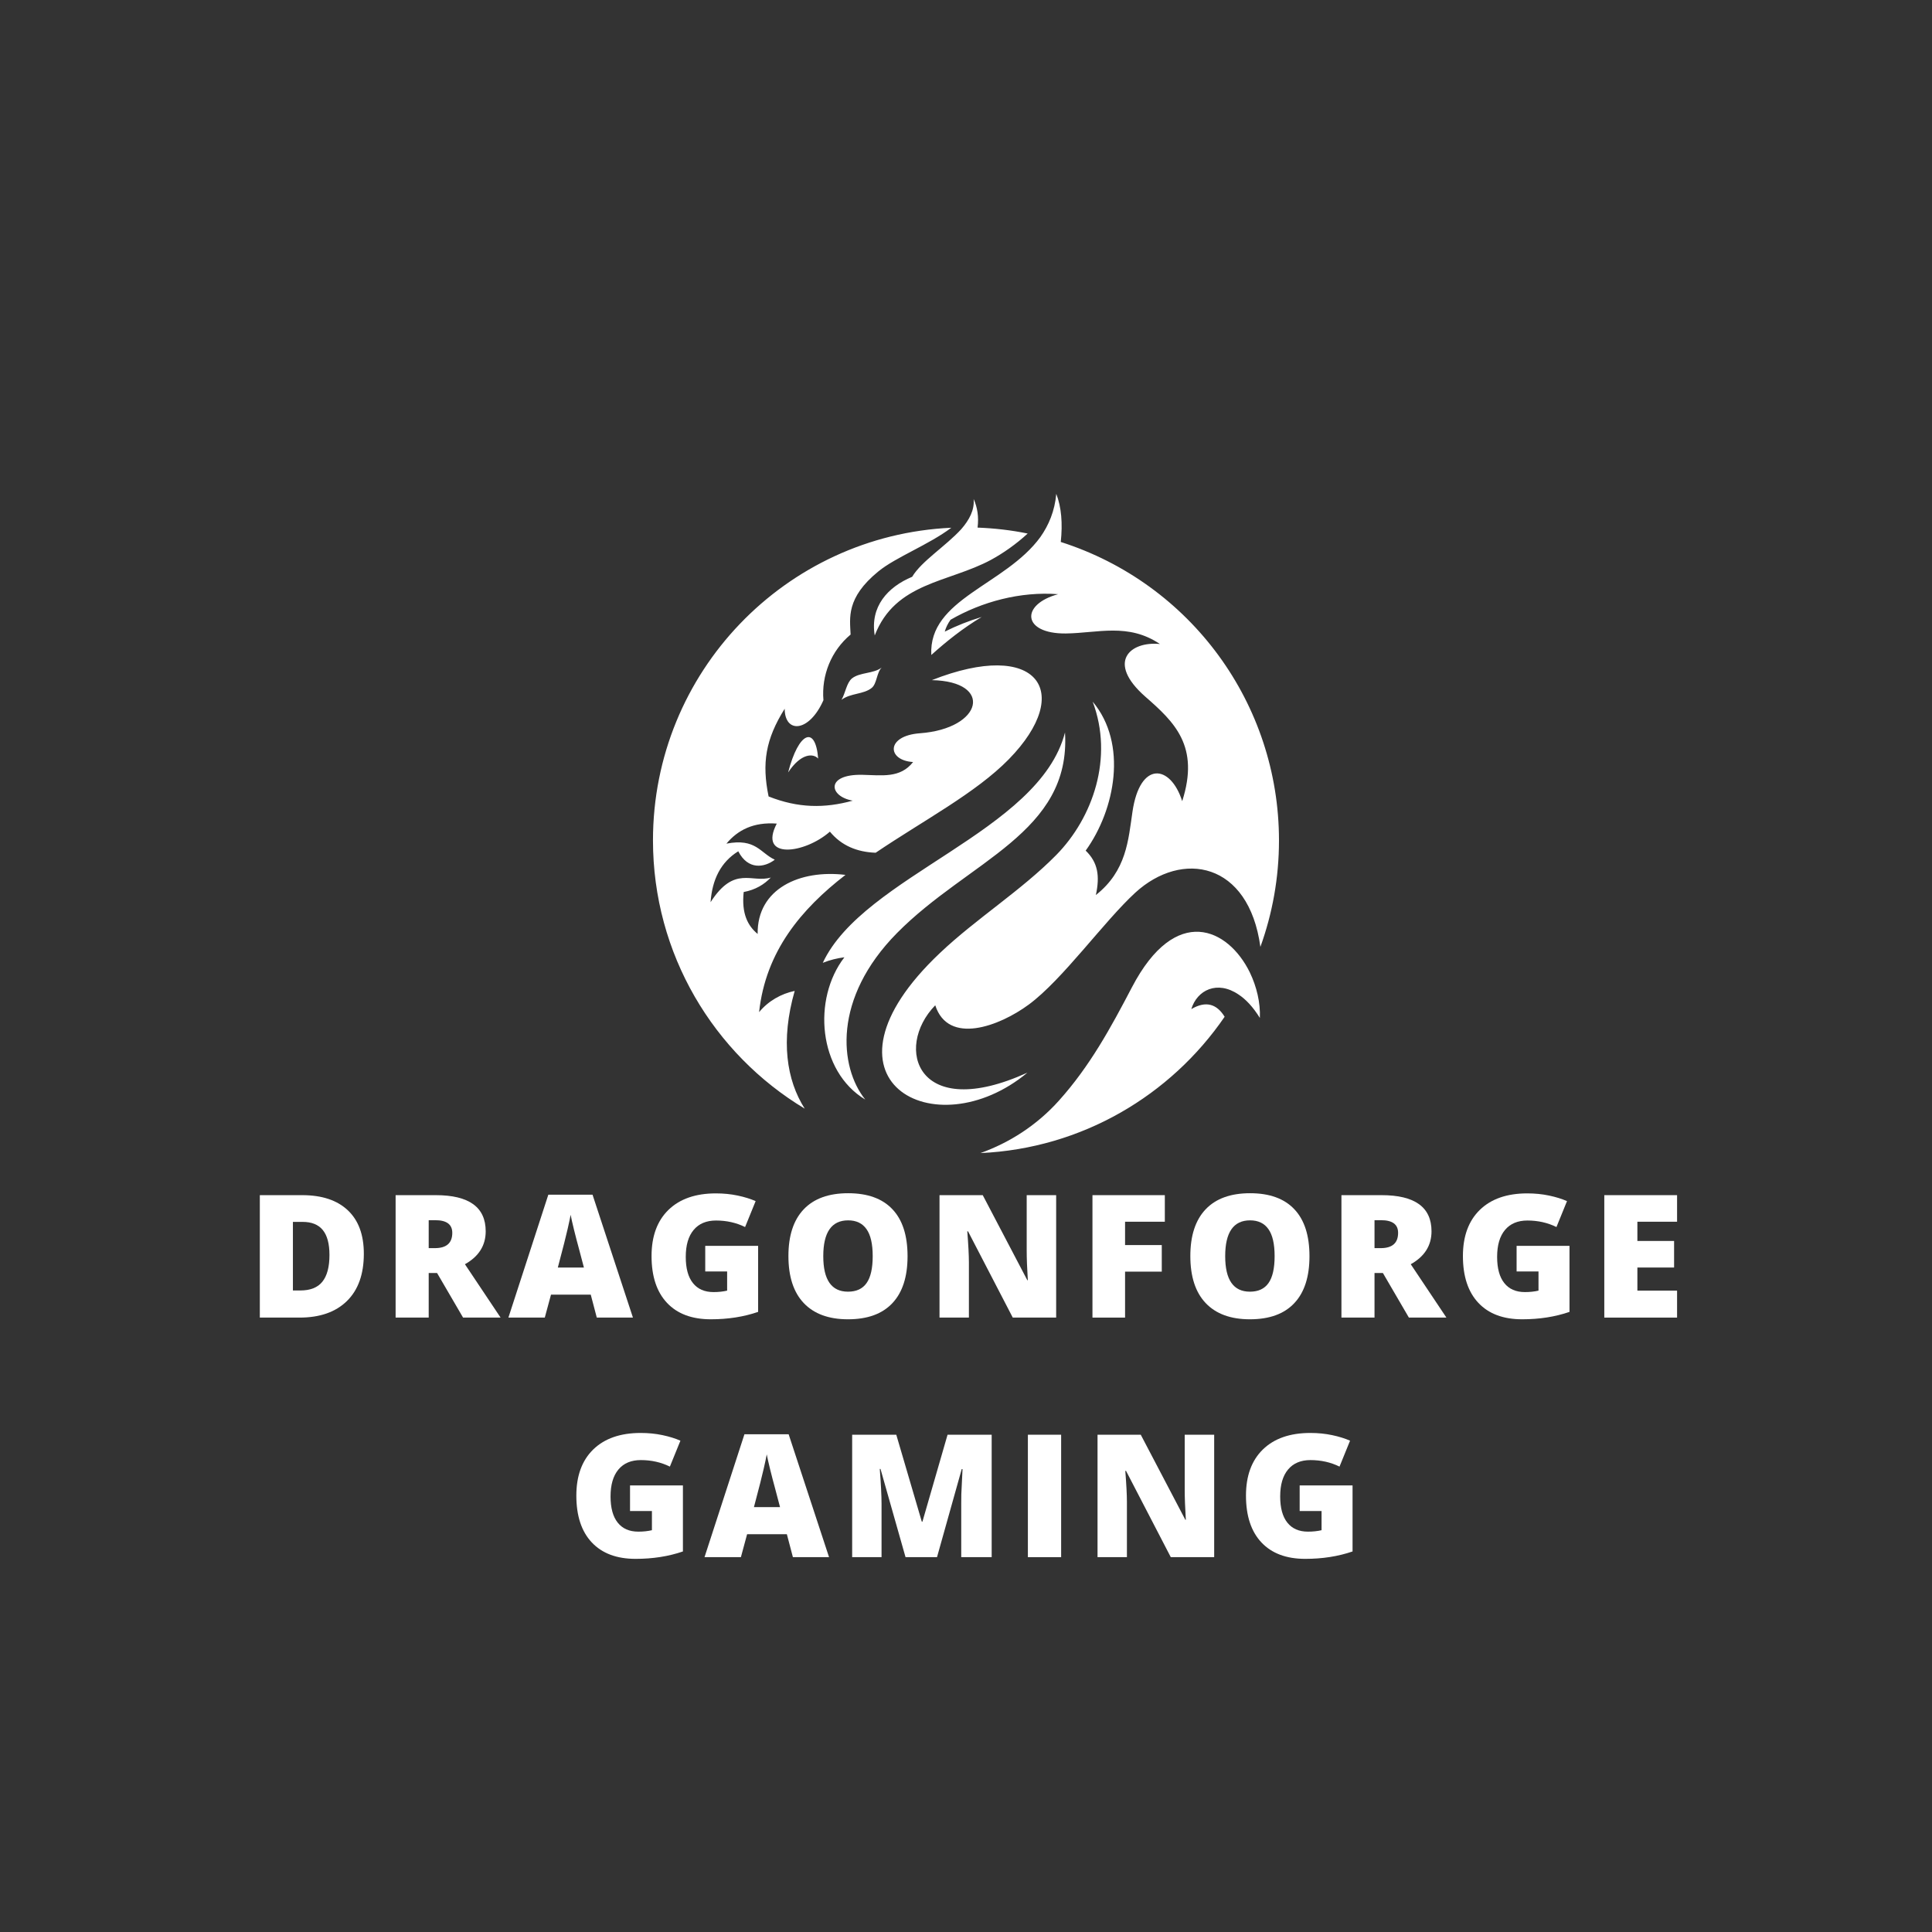 <svg xmlns="http://www.w3.org/2000/svg" xmlns:xlink="http://www.w3.org/1999/xlink" width="500" zoomAndPan="magnify" viewBox="0 0 375 375" height="500" preserveAspectRatio="xMidYMid meet" version="1.0"><rect x="0" y="0" width="375" height="375" fill="#333333" stroke="none"/><defs><g/><clipPath id="133bc230d2"><path d="M 126.715 95.855 L 248.215 95.855 L 248.215 224 L 126.715 224 Z M 126.715 95.855 " clip-rule="nonzero"/></clipPath></defs><g clip-path="url(#133bc230d2)"><path fill="#ffffff" d="M 147.34 196.457 C 149.133 194.281 151.641 192.875 154.25 192.336 C 151.488 201.984 152.664 209.637 156.195 215.188 C 138.539 204.57 126.742 185.195 126.742 163.109 C 126.742 130.508 152.41 103.918 184.652 102.434 C 180.227 105.762 173.879 108.141 170.5 110.902 C 164.156 116.074 164.973 119.988 165.102 123.164 C 161.34 126.309 159.422 131.07 159.828 135.906 C 157.066 142.176 152.332 142.434 152.305 137.57 C 148.594 143.48 147.852 148.141 149.184 154.59 C 154.918 156.867 160.059 156.918 165.512 155.406 C 160.855 154.59 160.215 150.238 167.379 150.391 C 171.141 150.469 174.723 151.109 177.23 147.91 C 172.141 147.602 171.91 142.816 178.539 142.328 C 190.77 141.434 192.867 132.246 180.867 132.016 C 201.34 123.93 208.66 134.219 195.812 147.371 C 189.363 153.949 179.281 159.219 169.965 165.516 C 166.383 165.387 163.336 164.16 161.082 161.422 C 156.172 165.746 147.109 166.898 150.77 159.859 C 146.242 159.527 143.195 161.113 140.996 163.75 C 146.703 162.648 147.547 165.543 150.387 166.871 C 148.363 168.406 145.191 168.918 143.297 165.234 C 139.895 167.332 138.23 170.738 137.922 175.113 C 142.555 167.895 145.934 171.453 149.617 170.328 C 148.312 171.684 146.648 172.707 144.348 173.141 C 143.91 177.34 145.141 179.695 147.059 181.281 C 146.934 172.477 155.273 168.742 164.105 169.816 C 155.531 176.445 148.621 184.633 147.34 196.457 Z M 152.973 149.93 C 155.504 146.117 157.887 146.219 158.805 147.242 C 158.293 140.719 155.02 142.023 152.973 149.93 Z M 177.055 111.953 C 172.266 113.949 168.863 117.762 169.785 123.34 C 173.777 113.004 184.09 113.105 192.332 108.676 C 194.738 107.371 197.246 105.605 199.473 103.559 C 196.246 102.895 193.023 102.535 189.746 102.406 C 190.004 100.336 189.723 98.492 188.98 96.855 C 189.184 98.977 188.133 100.922 186.574 102.715 C 183.555 106.016 178.844 108.934 177.055 111.953 Z M 163.336 135.828 C 165.129 134.5 167.609 134.805 169.195 133.527 C 170.219 132.707 170.145 130.531 171.141 129.559 C 169.605 130.789 166.895 130.457 165.359 131.684 C 164.309 132.555 164.105 134.523 163.336 135.828 Z M 205.895 105.195 C 206.277 101.59 206.023 98.441 205.023 95.855 C 204.719 99.207 203.566 101.922 201.93 104.25 C 195.094 113.617 180.199 116.227 180.766 127.129 C 183.707 124.492 186.855 121.961 190.539 119.758 C 188.059 120.5 185.676 121.449 183.375 122.598 C 183.605 121.781 183.988 121.012 184.5 120.297 C 190.566 116.789 198.062 114.77 205.383 115.332 C 198.012 117.328 198.395 123.035 206.867 122.957 C 213.137 122.879 218.973 120.859 225.141 125.004 C 219.383 124.418 214.648 128.484 222.297 135.215 C 227.953 140.156 232.895 144.812 229.465 155.508 C 227.188 148.344 221.273 147.652 219.816 157.531 C 218.996 163.035 218.691 168.996 212.703 173.73 C 213.52 169.996 213.086 167.383 210.73 165.105 C 216.465 157.148 218.922 144.328 212.086 136.188 C 216.184 147.039 212.141 158.707 205.023 165.949 C 198.219 172.859 189.465 178.312 182.426 184.992 C 156.402 209.609 181.453 223.148 199.418 208.203 C 178.027 217.926 173.469 203.418 181.531 195.125 C 184.039 202.879 193.918 199.246 199.703 194.973 C 206.305 190.082 214.188 178.953 220.355 173.27 C 229.438 164.953 242.387 167.281 244.641 183.789 C 246.969 177.34 248.25 170.379 248.25 163.137 C 248.25 136.625 231.129 113.258 205.895 105.195 Z M 174.109 181.102 C 188.008 167.027 207.918 161.676 206.715 142.176 C 201.723 161.523 167.637 169.918 159.703 186.883 C 161.109 186.32 162.492 185.988 163.898 185.809 C 157.656 193.898 158.805 207.922 167.941 213.422 C 162.902 207.129 161.598 193.77 174.109 181.102 Z M 219.715 191.617 C 215.566 199.551 211.551 206.922 205.562 213.602 C 201.238 218.438 195.887 221.816 190.309 223.812 C 209.988 222.918 227.238 212.629 237.703 197.352 C 236.219 194.945 234.148 194.152 231.23 195.867 C 232.355 192.156 236.27 190.238 240.391 193.027 C 241.801 193.949 243.207 195.434 244.539 197.582 C 244.664 194.641 243.922 191.516 242.594 188.754 C 238.395 180.152 228.211 175.367 219.715 191.617 Z M 219.715 191.617 " fill-opacity="1" fill-rule="evenodd"/></g><g fill="#ffffff" fill-opacity="1"><g transform="translate(47.87, 255.745)"><g><path d="M 22.75 -12.391 C 22.75 -8.422 21.656 -5.363 19.469 -3.219 C 17.281 -1.07 14.211 0 10.266 0 L 2.562 0 L 2.562 -23.766 L 10.797 -23.766 C 14.609 -23.766 17.551 -22.789 19.625 -20.844 C 21.707 -18.895 22.75 -16.078 22.75 -12.391 Z M 16.078 -12.156 C 16.078 -14.332 15.645 -15.945 14.781 -17 C 13.926 -18.051 12.617 -18.578 10.859 -18.578 L 8.984 -18.578 L 8.984 -5.266 L 10.422 -5.266 C 12.367 -5.266 13.797 -5.832 14.703 -6.969 C 15.617 -8.102 16.078 -9.832 16.078 -12.156 Z M 16.078 -12.156 "/></g></g></g><g fill="#ffffff" fill-opacity="1"><g transform="translate(74.226, 255.745)"><g><path d="M 8.984 -8.656 L 8.984 0 L 2.562 0 L 2.562 -23.766 L 10.359 -23.766 C 16.816 -23.766 20.047 -21.426 20.047 -16.75 C 20.047 -13.988 18.703 -11.859 16.016 -10.359 L 22.938 0 L 15.656 0 L 10.609 -8.656 Z M 8.984 -13.484 L 10.188 -13.484 C 12.438 -13.484 13.562 -14.473 13.562 -16.453 C 13.562 -18.086 12.461 -18.906 10.266 -18.906 L 8.984 -18.906 Z M 8.984 -13.484 "/></g></g></g><g fill="#ffffff" fill-opacity="1"><g transform="translate(98.681, 255.745)"><g><path d="M 17.156 0 L 15.984 -4.453 L 8.266 -4.453 L 7.062 0 L 0 0 L 7.75 -23.859 L 16.328 -23.859 L 24.172 0 Z M 14.656 -9.719 L 13.625 -13.625 C 13.383 -14.488 13.094 -15.609 12.75 -16.984 C 12.414 -18.359 12.191 -19.348 12.078 -19.953 C 11.984 -19.398 11.789 -18.488 11.5 -17.219 C 11.219 -15.945 10.582 -13.445 9.594 -9.719 Z M 14.656 -9.719 "/></g></g></g><g fill="#ffffff" fill-opacity="1"><g transform="translate(124.777, 255.745)"><g><path d="M 12.109 -13.922 L 22.375 -13.922 L 22.375 -1.109 C 19.582 -0.148 16.52 0.328 13.188 0.328 C 9.52 0.328 6.688 -0.734 4.688 -2.859 C 2.688 -4.984 1.688 -8.016 1.688 -11.953 C 1.688 -15.785 2.781 -18.77 4.969 -20.906 C 7.164 -23.039 10.234 -24.109 14.172 -24.109 C 15.672 -24.109 17.082 -23.969 18.406 -23.688 C 19.738 -23.406 20.898 -23.047 21.891 -22.609 L 19.844 -17.578 C 18.133 -18.422 16.254 -18.844 14.203 -18.844 C 12.328 -18.844 10.879 -18.234 9.859 -17.016 C 8.836 -15.797 8.328 -14.051 8.328 -11.781 C 8.328 -9.562 8.789 -7.867 9.719 -6.703 C 10.645 -5.535 11.977 -4.953 13.719 -4.953 C 14.676 -4.953 15.555 -5.047 16.359 -5.234 L 16.359 -8.953 L 12.109 -8.953 Z M 12.109 -13.922 "/></g></g></g><g fill="#ffffff" fill-opacity="1"><g transform="translate(151.344, 255.745)"><g><path d="M 24.812 -11.922 C 24.812 -7.922 23.828 -4.879 21.859 -2.797 C 19.898 -0.711 17.031 0.328 13.25 0.328 C 9.52 0.328 6.66 -0.719 4.672 -2.812 C 2.68 -4.906 1.688 -7.953 1.688 -11.953 C 1.688 -15.91 2.676 -18.93 4.656 -21.016 C 6.633 -23.098 9.508 -24.141 13.281 -24.141 C 17.062 -24.141 19.926 -23.102 21.875 -21.031 C 23.832 -18.969 24.812 -15.93 24.812 -11.922 Z M 8.453 -11.922 C 8.453 -7.328 10.051 -5.031 13.25 -5.031 C 14.875 -5.031 16.078 -5.586 16.859 -6.703 C 17.648 -7.816 18.047 -9.555 18.047 -11.922 C 18.047 -14.297 17.645 -16.047 16.844 -17.172 C 16.051 -18.305 14.863 -18.875 13.281 -18.875 C 10.062 -18.875 8.453 -16.555 8.453 -11.922 Z M 8.453 -11.922 "/></g></g></g><g fill="#ffffff" fill-opacity="1"><g transform="translate(179.797, 255.745)"><g><path d="M 25.203 0 L 16.781 0 L 8.094 -16.75 L 7.953 -16.75 C 8.16 -14.113 8.266 -12.102 8.266 -10.719 L 8.266 0 L 2.562 0 L 2.562 -23.766 L 10.953 -23.766 L 19.609 -7.25 L 19.703 -7.25 C 19.555 -9.645 19.484 -11.566 19.484 -13.016 L 19.484 -23.766 L 25.203 -23.766 Z M 25.203 0 "/></g></g></g><g fill="#ffffff" fill-opacity="1"><g transform="translate(209.484, 255.745)"><g><path d="M 8.891 0 L 2.562 0 L 2.562 -23.766 L 16.609 -23.766 L 16.609 -18.609 L 8.891 -18.609 L 8.891 -14.078 L 16.016 -14.078 L 16.016 -8.922 L 8.891 -8.922 Z M 8.891 0 "/></g></g></g><g fill="#ffffff" fill-opacity="1"><g transform="translate(229.356, 255.745)"><g><path d="M 24.812 -11.922 C 24.812 -7.922 23.828 -4.879 21.859 -2.797 C 19.898 -0.711 17.031 0.328 13.25 0.328 C 9.52 0.328 6.66 -0.719 4.672 -2.812 C 2.68 -4.906 1.688 -7.953 1.688 -11.953 C 1.688 -15.91 2.676 -18.93 4.656 -21.016 C 6.633 -23.098 9.508 -24.141 13.281 -24.141 C 17.062 -24.141 19.926 -23.102 21.875 -21.031 C 23.832 -18.969 24.812 -15.93 24.812 -11.922 Z M 8.453 -11.922 C 8.453 -7.328 10.051 -5.031 13.25 -5.031 C 14.875 -5.031 16.078 -5.586 16.859 -6.703 C 17.648 -7.816 18.047 -9.555 18.047 -11.922 C 18.047 -14.297 17.645 -16.047 16.844 -17.172 C 16.051 -18.305 14.863 -18.875 13.281 -18.875 C 10.062 -18.875 8.453 -16.555 8.453 -11.922 Z M 8.453 -11.922 "/></g></g></g><g fill="#ffffff" fill-opacity="1"><g transform="translate(257.809, 255.745)"><g><path d="M 8.984 -8.656 L 8.984 0 L 2.562 0 L 2.562 -23.766 L 10.359 -23.766 C 16.816 -23.766 20.047 -21.426 20.047 -16.75 C 20.047 -13.988 18.703 -11.859 16.016 -10.359 L 22.938 0 L 15.656 0 L 10.609 -8.656 Z M 8.984 -13.484 L 10.188 -13.484 C 12.438 -13.484 13.562 -14.473 13.562 -16.453 C 13.562 -18.086 12.461 -18.906 10.266 -18.906 L 8.984 -18.906 Z M 8.984 -13.484 "/></g></g></g><g fill="#ffffff" fill-opacity="1"><g transform="translate(282.263, 255.745)"><g><path d="M 12.109 -13.922 L 22.375 -13.922 L 22.375 -1.109 C 19.582 -0.148 16.52 0.328 13.188 0.328 C 9.52 0.328 6.688 -0.734 4.688 -2.859 C 2.688 -4.984 1.688 -8.016 1.688 -11.953 C 1.688 -15.785 2.781 -18.77 4.969 -20.906 C 7.164 -23.039 10.234 -24.109 14.172 -24.109 C 15.672 -24.109 17.082 -23.969 18.406 -23.688 C 19.738 -23.406 20.898 -23.047 21.891 -22.609 L 19.844 -17.578 C 18.133 -18.422 16.254 -18.844 14.203 -18.844 C 12.328 -18.844 10.879 -18.234 9.859 -17.016 C 8.836 -15.797 8.328 -14.051 8.328 -11.781 C 8.328 -9.562 8.789 -7.867 9.719 -6.703 C 10.645 -5.535 11.977 -4.953 13.719 -4.953 C 14.676 -4.953 15.555 -5.047 16.359 -5.234 L 16.359 -8.953 L 12.109 -8.953 Z M 12.109 -13.922 "/></g></g></g><g fill="#ffffff" fill-opacity="1"><g transform="translate(308.831, 255.745)"><g><path d="M 16.688 0 L 2.562 0 L 2.562 -23.766 L 16.688 -23.766 L 16.688 -18.609 L 8.984 -18.609 L 8.984 -14.875 L 16.109 -14.875 L 16.109 -9.719 L 8.984 -9.719 L 8.984 -5.234 L 16.688 -5.234 Z M 16.688 0 "/></g></g></g><g fill="#ffffff" fill-opacity="1"><g transform="translate(110.179, 302.245)"><g><path d="M 12.109 -13.922 L 22.375 -13.922 L 22.375 -1.109 C 19.582 -0.148 16.52 0.328 13.188 0.328 C 9.52 0.328 6.688 -0.734 4.688 -2.859 C 2.688 -4.984 1.688 -8.016 1.688 -11.953 C 1.688 -15.785 2.781 -18.77 4.969 -20.906 C 7.164 -23.039 10.234 -24.109 14.172 -24.109 C 15.672 -24.109 17.082 -23.969 18.406 -23.688 C 19.738 -23.406 20.898 -23.047 21.891 -22.609 L 19.844 -17.578 C 18.133 -18.422 16.254 -18.844 14.203 -18.844 C 12.328 -18.844 10.879 -18.234 9.859 -17.016 C 8.836 -15.797 8.328 -14.051 8.328 -11.781 C 8.328 -9.562 8.789 -7.867 9.719 -6.703 C 10.645 -5.535 11.977 -4.953 13.719 -4.953 C 14.676 -4.953 15.555 -5.047 16.359 -5.234 L 16.359 -8.953 L 12.109 -8.953 Z M 12.109 -13.922 "/></g></g></g><g fill="#ffffff" fill-opacity="1"><g transform="translate(136.746, 302.245)"><g><path d="M 17.156 0 L 15.984 -4.453 L 8.266 -4.453 L 7.062 0 L 0 0 L 7.75 -23.859 L 16.328 -23.859 L 24.172 0 Z M 14.656 -9.719 L 13.625 -13.625 C 13.383 -14.488 13.094 -15.609 12.75 -16.984 C 12.414 -18.359 12.191 -19.348 12.078 -19.953 C 11.984 -19.398 11.789 -18.488 11.5 -17.219 C 11.219 -15.945 10.582 -13.445 9.594 -9.719 Z M 14.656 -9.719 "/></g></g></g><g fill="#ffffff" fill-opacity="1"><g transform="translate(162.842, 302.245)"><g><path d="M 12.922 0 L 8.062 -17.125 L 7.922 -17.125 C 8.148 -14.207 8.266 -11.941 8.266 -10.328 L 8.266 0 L 2.562 0 L 2.562 -23.766 L 11.125 -23.766 L 16.078 -6.891 L 16.203 -6.891 L 21.078 -23.766 L 29.641 -23.766 L 29.641 0 L 23.734 0 L 23.734 -10.422 C 23.734 -10.961 23.738 -11.562 23.75 -12.219 C 23.77 -12.883 23.848 -14.508 23.984 -17.094 L 23.828 -17.094 L 19.031 0 Z M 12.922 0 "/></g></g></g><g fill="#ffffff" fill-opacity="1"><g transform="translate(196.95, 302.245)"><g><path d="M 2.562 0 L 2.562 -23.766 L 9.016 -23.766 L 9.016 0 Z M 2.562 0 "/></g></g></g><g fill="#ffffff" fill-opacity="1"><g transform="translate(210.468, 302.245)"><g><path d="M 25.203 0 L 16.781 0 L 8.094 -16.75 L 7.953 -16.75 C 8.16 -14.113 8.266 -12.102 8.266 -10.719 L 8.266 0 L 2.562 0 L 2.562 -23.766 L 10.953 -23.766 L 19.609 -7.25 L 19.703 -7.25 C 19.555 -9.645 19.484 -11.566 19.484 -13.016 L 19.484 -23.766 L 25.203 -23.766 Z M 25.203 0 "/></g></g></g><g fill="#ffffff" fill-opacity="1"><g transform="translate(240.155, 302.245)"><g><path d="M 12.109 -13.922 L 22.375 -13.922 L 22.375 -1.109 C 19.582 -0.148 16.52 0.328 13.188 0.328 C 9.52 0.328 6.688 -0.734 4.688 -2.859 C 2.688 -4.984 1.688 -8.016 1.688 -11.953 C 1.688 -15.785 2.781 -18.77 4.969 -20.906 C 7.164 -23.039 10.234 -24.109 14.172 -24.109 C 15.672 -24.109 17.082 -23.969 18.406 -23.688 C 19.738 -23.406 20.898 -23.047 21.891 -22.609 L 19.844 -17.578 C 18.133 -18.422 16.254 -18.844 14.203 -18.844 C 12.328 -18.844 10.879 -18.234 9.859 -17.016 C 8.836 -15.797 8.328 -14.051 8.328 -11.781 C 8.328 -9.562 8.789 -7.867 9.719 -6.703 C 10.645 -5.535 11.977 -4.953 13.719 -4.953 C 14.676 -4.953 15.555 -5.047 16.359 -5.234 L 16.359 -8.953 L 12.109 -8.953 Z M 12.109 -13.922 "/></g></g></g></svg>